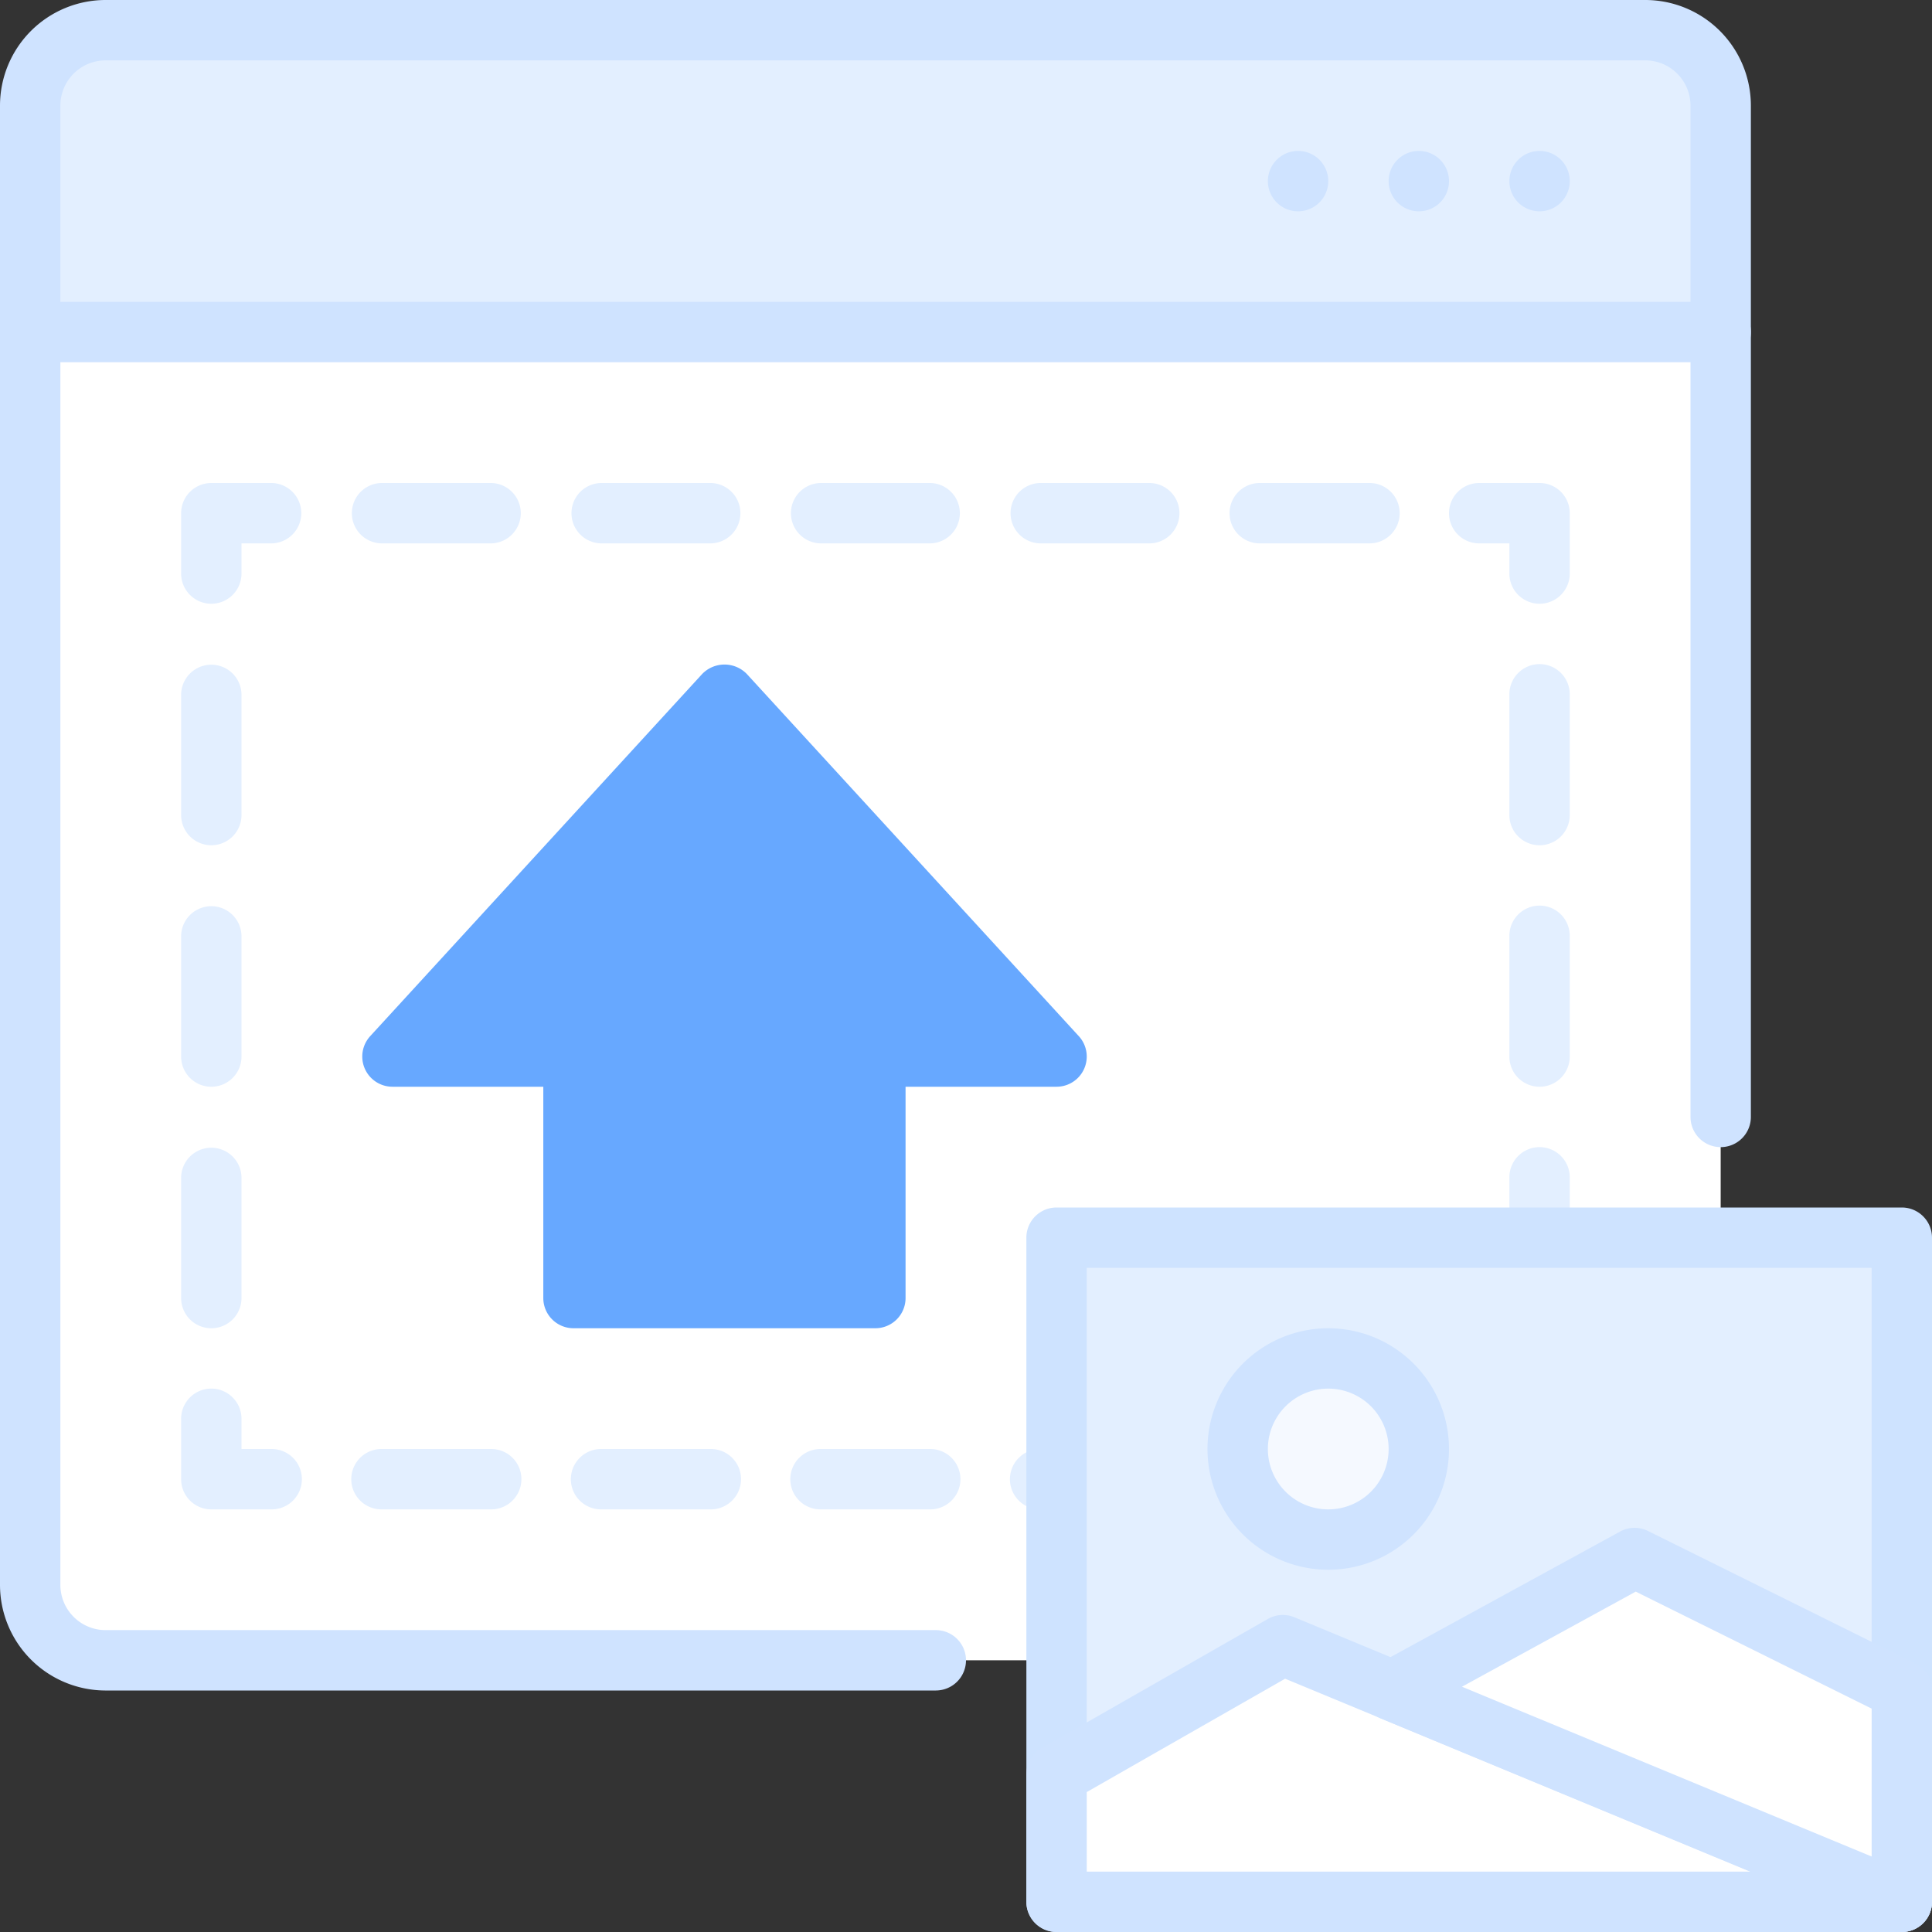 <svg width="164" height="164" fill="none" xmlns="http://www.w3.org/2000/svg"><rect width="100%" height="100%" fill="#333333" stroke="none"/><g clip-path="url(#a)"><path d="M146.062 99.938V8.968a6.52 6.52 0 0 0-6.559-6.405H9.123a6.521 6.521 0 0 0-6.56 6.406V134.53a6.52 6.52 0 0 0 6.56 6.407h136.939v-41Z" fill="#fff"/><path d="M139.503 2.563H9.123a6.521 6.521 0 0 0-6.56 6.406v19.219h143.499V8.968a6.52 6.52 0 0 0-6.559-6.405Zm-8.815 110.187a2.56 2.56 0 0 1-1.812-.751 2.559 2.559 0 0 1-.751-1.811v-10.25a2.561 2.561 0 1 1 5.125 0v10.25c0 .679-.27 1.331-.751 1.811a2.559 2.559 0 0 1-1.811.751Zm0-20.5a2.561 2.561 0 0 1-2.563-2.563v-10.25a2.561 2.561 0 1 1 5.125 0v10.25a2.561 2.561 0 0 1-2.562 2.563Zm0-20.5a2.561 2.561 0 0 1-2.563-2.563v-10.25a2.561 2.561 0 1 1 5.125 0v10.25a2.561 2.561 0 0 1-2.562 2.563Zm0-20.5a2.561 2.561 0 0 1-2.563-2.563v-2.562h-2.563A2.56 2.56 0 0 1 123 43.562 2.561 2.561 0 0 1 125.562 41h5.126a2.56 2.56 0 0 1 2.562 2.563v5.124a2.561 2.561 0 0 1-2.562 2.563Zm-14.437-5.125h-9.315a2.561 2.561 0 0 1-1.812-4.374 2.56 2.56 0 0 1 1.812-.751h9.315a2.56 2.56 0 0 1 2.562 2.563 2.561 2.561 0 0 1-2.562 2.562Zm-18.643 0h-9.314a2.563 2.563 0 0 1 0-5.125h9.314a2.563 2.563 0 0 1 0 5.125Zm-18.63 0h-9.327a2.563 2.563 0 0 1 0-5.125h9.315a2.563 2.563 0 0 1 0 5.125h.013Zm-18.641 0h-9.315a2.563 2.563 0 0 1 0-5.125h9.315a2.563 2.563 0 0 1 0 5.125Zm-18.63 0H32.38a2.563 2.563 0 0 1 0-5.125h9.315a2.563 2.563 0 0 1 0 5.125h.012ZM17.938 51.25a2.563 2.563 0 0 1-2.563-2.563v-5.124A2.563 2.563 0 0 1 17.938 41h5.125a2.563 2.563 0 0 1 0 5.125H20.5v2.563a2.563 2.563 0 0 1-2.563 2.562Zm0 61.5a2.561 2.561 0 0 1-2.563-2.562v-10.25a2.563 2.563 0 0 1 5.125 0v10.25a2.56 2.56 0 0 1-2.563 2.562Zm0-20.5a2.563 2.563 0 0 1-2.563-2.563v-10.25a2.563 2.563 0 0 1 5.125 0v10.25a2.563 2.563 0 0 1-2.563 2.563Zm0-20.5a2.563 2.563 0 0 1-2.563-2.563v-10.25a2.563 2.563 0 0 1 5.125 0v10.25a2.563 2.563 0 0 1-2.563 2.563Zm5.125 56.375h-5.125a2.561 2.561 0 0 1-2.563-2.563v-5.124a2.561 2.561 0 0 1 4.375-1.812c.48.48.75 1.132.75 1.812V123h2.563a2.561 2.561 0 1 1 0 5.125Zm93.188 0h-9.328a2.561 2.561 0 1 1 0-5.125h9.315a2.563 2.563 0 0 1 0 5.125h.013Zm-18.63 0h-9.327a2.56 2.56 0 0 1-1.812-4.374 2.56 2.56 0 0 1 1.812-.751h9.314a2.561 2.561 0 1 1 0 5.125h.013Zm-18.642 0H69.65a2.56 2.56 0 0 1-1.811-4.374A2.56 2.56 0 0 1 69.65 123h9.315a2.561 2.561 0 1 1 0 5.125h.013Zm-18.63 0h-9.327a2.561 2.561 0 0 1-1.812-4.374 2.561 2.561 0 0 1 1.812-.751h9.315a2.56 2.56 0 0 1 1.812 4.374 2.56 2.56 0 0 1-1.812.751h.013Zm-18.642 0H32.38a2.561 2.561 0 1 1 0-5.125h9.315a2.56 2.56 0 0 1 1.812 4.374 2.56 2.56 0 0 1-1.812.751h.012Z" fill="#E3EFFF"/><path d="M89.688 89.688 61.5 58.938l-28.188 30.75h15.376v20.5h25.624v-20.5h15.376Z" fill="#67A8FF"/><path d="M74.306 112.749H48.681a2.564 2.564 0 0 1-2.562-2.562V92.249H33.306a2.563 2.563 0 0 1-1.883-4.292l28.187-30.75a2.64 2.64 0 0 1 3.78 0l28.188 30.75a2.563 2.563 0 0 1-1.897 4.292H76.87v17.938a2.564 2.564 0 0 1-2.563 2.562Zm-23.062-5.125h20.5V89.687a2.562 2.562 0 0 1 2.562-2.563h9.546L61.494 62.781 39.136 87.124h9.545a2.562 2.562 0 0 1 2.563 2.563v17.937Z" fill="#67A8FF"/><path d="M146.062 30.75H2.562a2.563 2.563 0 0 1 0-5.125h143.5A2.561 2.561 0 0 1 147.874 30c-.48.48-1.132.75-1.812.75Zm-15.374-17.937a2.562 2.562 0 1 0 0 5.124 2.562 2.562 0 0 0 0-5.125Zm-10.25 0a2.562 2.562 0 1 0 0 5.124 2.562 2.562 0 0 0 0-5.125Zm-10.25 0a2.562 2.562 0 1 0 0 5.124 2.562 2.562 0 0 0 0-5.125Z" fill="#CFE3FF"/><path d="M79.438 143.5H8.904A8.97 8.97 0 0 1 0 134.531V8.969A8.969 8.969 0 0 1 8.905 0H139.72a8.969 8.969 0 0 1 8.905 8.969v85.844a2.561 2.561 0 1 1-5.125 0V8.969a3.844 3.844 0 0 0-3.78-3.844H8.905a3.844 3.844 0 0 0-3.78 3.844V134.53a3.844 3.844 0 0 0 3.78 3.844h70.532a2.561 2.561 0 1 1 0 5.125Z" fill="#CFE3FF"/><path d="M161.438 161.438h-71.75v-56.376h71.75v56.376Z" fill="#E3EFFF"/><path d="M161.438 164h-71.75a2.561 2.561 0 0 1-2.563-2.562v-56.376a2.56 2.56 0 0 1 2.563-2.562h71.75c.679 0 1.331.27 1.811.751.481.48.751 1.132.751 1.811v56.376c0 .679-.27 1.331-.751 1.811a2.559 2.559 0 0 1-1.811.751Zm-69.188-5.125h66.625v-51.25H92.25v51.25Z" fill="#CEE3FF"/><path d="m161.438 161.438-52.532-21.782-19.219 10.981v10.801h71.751Z" fill="#fff"/><path d="M161.437 163.999h-71.75a2.564 2.564 0 0 1-2.562-2.562v-10.801a2.56 2.56 0 0 1 1.281-2.229l19.219-10.981a2.558 2.558 0 0 1 2.255-.141l52.531 21.782a2.56 2.56 0 0 1 1.541 2.866 2.568 2.568 0 0 1-.887 1.484 2.569 2.569 0 0 1-1.628.582Zm-69.187-5.125h56.375L109.086 142.5l-16.836 9.622v6.752Z" fill="#CFE3FF"/><path d="m118.167 143.501 20.628-11.275 22.64 11.236v17.976l-43.268-17.937Z" fill="#fff"/><path d="M161.439 163.999a2.562 2.562 0 0 1-.986-.192l-43.255-17.938a2.557 2.557 0 0 1-1.572-2.229 2.556 2.556 0 0 1 1.328-2.383l20.615-11.275a2.564 2.564 0 0 1 2.371 0l22.639 11.224a2.561 2.561 0 0 1 1.423 2.293v17.938a2.563 2.563 0 0 1-2.563 2.562Zm-37.336-20.82 34.774 14.414v-12.556l-20.026-9.93-14.748 8.072Z" fill="#CFE3FF"/><path d="M112.75 130.688a7.688 7.688 0 1 0 0-15.376 7.688 7.688 0 0 0 0 15.376Z" fill="#F5F9FF"/><path d="M112.75 133.25a10.255 10.255 0 0 1-9.47-6.327 10.246 10.246 0 0 1 2.222-11.171 10.252 10.252 0 0 1 15.771 1.553 10.255 10.255 0 0 1-1.275 12.943 10.25 10.25 0 0 1-7.248 3.002Zm0-15.375a5.125 5.125 0 1 0 .001 10.25 5.125 5.125 0 0 0-.001-10.25Z" fill="#CFE3FF"/></g><defs><clipPath id="a"><path fill="#fff" d="M0 0h164v164H0z"/></clipPath></defs></svg>